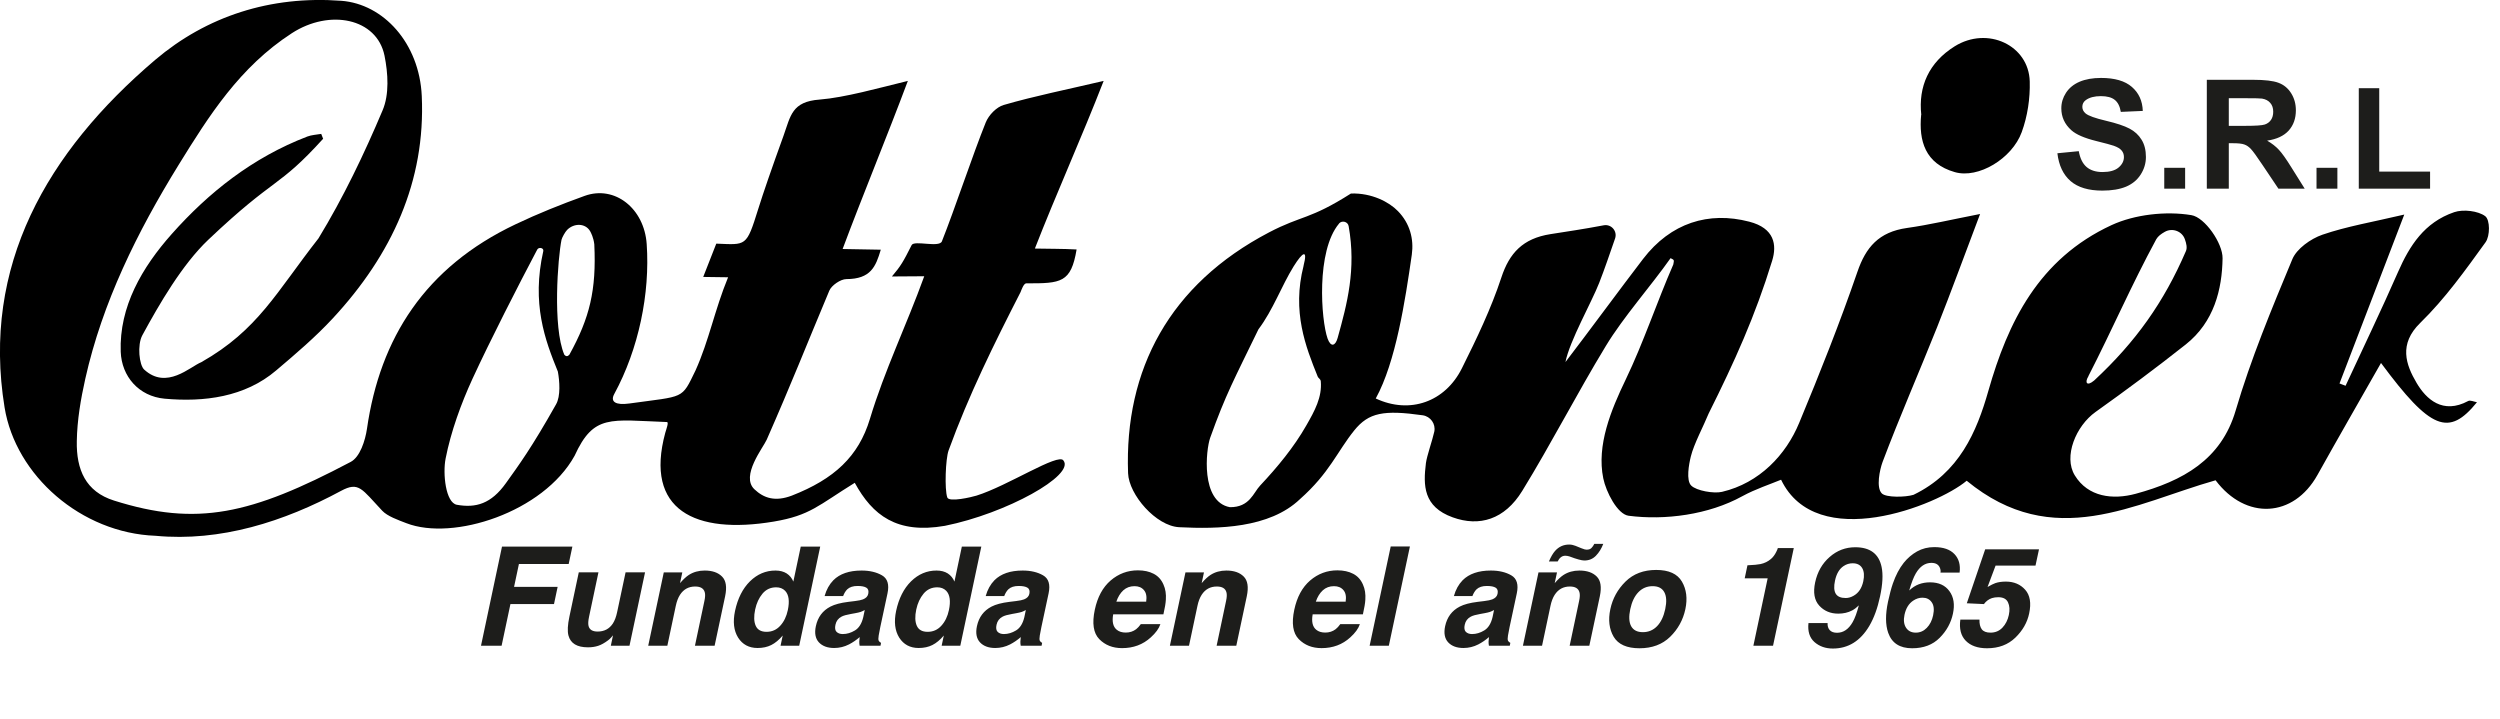 <svg width="212" height="61" viewBox="0 0 212 61" fill="none" xmlns="http://www.w3.org/2000/svg">
<g clip-path="url(#clip0_768_1553)">
<path d="M27.415 11.752C23.536 16.031 23.419 14.876 17.664 20.33C15.448 22.436 13.513 25.774 12.074 28.423C11.617 29.258 11.812 30.956 12.22 31.334C14.126 33.091 16.118 31.092 17.071 30.713C21.893 27.977 23.439 24.765 27.007 20.214C29.116 16.749 30.876 13.071 32.441 9.364C33.024 7.996 32.908 6.22 32.606 4.716C31.955 1.543 27.959 0.737 24.751 2.814C20.318 5.687 17.713 9.83 15.146 13.984C11.627 19.69 8.681 25.648 7.233 32.12C6.844 33.858 6.543 35.633 6.513 37.4C6.465 39.826 7.262 41.689 9.663 42.446C16.702 44.668 21.271 43.639 29.729 39.175C30.526 38.768 30.973 37.361 31.119 36.361C32.227 28.666 36.048 22.659 43.718 19.02C45.614 18.117 47.578 17.331 49.571 16.613C52.137 15.682 54.636 17.681 54.84 20.699C55.131 24.891 54.159 29.598 52.089 33.411C51.719 34.09 52.234 34.372 53.362 34.217C58.106 33.557 57.766 33.906 58.981 31.412C60.128 28.87 60.605 26.269 61.742 23.513C60.546 23.494 60.585 23.494 59.633 23.484L60.741 20.66C63.288 20.757 63.288 20.961 64.289 17.749C64.736 16.319 65.456 14.236 66.447 11.499C67.05 9.82 67.138 8.617 69.51 8.443C71.619 8.278 74.526 7.462 76.986 6.861C75.226 11.567 73.146 16.584 71.454 21.116C72.361 21.136 73.441 21.155 74.691 21.174C74.264 22.61 73.846 23.659 71.775 23.668C71.279 23.668 70.511 24.202 70.326 24.648C68.343 29.374 67.128 32.489 65.018 37.283C64.717 37.962 62.792 40.359 63.968 41.485C64.775 42.252 65.738 42.562 67.147 42.028C70.744 40.621 72.805 38.71 73.768 35.527C75.012 31.393 76.869 27.589 78.376 23.426L75.634 23.445C76.393 22.552 76.597 22.193 77.306 20.786C77.52 20.349 79.649 21.029 79.873 20.466C80.962 17.729 82.488 13.12 83.587 10.393C83.849 9.743 84.51 9.073 85.123 8.899C87.728 8.142 90.411 7.608 93.59 6.861C91.743 11.616 89.517 16.555 87.757 21.077C88.914 21.106 90.1 21.087 91.296 21.155C90.82 23.979 89.993 24.037 87.028 24.027C86.805 24.027 86.61 24.61 86.542 24.774C84.287 29.18 82.148 33.498 80.437 38.205C80.184 38.913 80.087 41.495 80.33 42.184C80.476 42.611 82.401 42.155 82.809 42.028C85.453 41.204 89.76 38.38 90.178 39.049C91.179 40.291 85.346 43.542 80.126 44.59C76.043 45.299 73.991 43.697 72.484 40.942C69.393 42.853 68.713 43.707 65.611 44.231C58.942 45.347 54.636 43.261 56.415 36.701C56.502 36.39 56.745 35.769 56.541 35.789C51.739 35.614 50.348 35.1 48.725 38.651C46.071 43.445 38.42 45.9 34.463 44.367C33.754 44.095 32.849 43.775 32.412 43.309C30.672 41.466 30.438 40.806 28.912 41.63C24.09 44.231 18.695 45.959 13.192 45.435C6.883 45.202 1.332 40.33 0.389 34.556C-1.565 22.562 3.957 12.906 13.163 5.075C17.509 1.388 22.924 -0.388 28.951 0.068C32.509 0.34 35.562 3.649 35.766 8.142C36.096 15.352 33.248 21.582 28.212 27.006C26.754 28.578 25.082 30.005 23.419 31.412C20.756 33.683 17.285 34.11 13.96 33.809C11.763 33.605 10.315 31.917 10.237 29.83C10.101 26.007 12.045 22.678 14.563 19.845C17.674 16.342 21.407 13.363 26.064 11.577C26.423 11.441 26.851 11.422 27.24 11.354C27.289 11.49 27.347 11.616 27.395 11.752H27.415ZM46.071 21.291C46.129 21.019 45.692 20.922 45.556 21.165C43.952 24.202 41.57 28.86 40.063 32.13C39.1 34.226 38.235 36.604 37.788 38.884C37.535 40.156 37.788 42.63 38.741 42.805C40.355 43.096 41.657 42.717 42.902 40.971C44 39.437 45.069 37.992 47.15 34.294C47.558 33.596 47.451 32.285 47.306 31.509C46.207 28.811 45.069 25.745 46.071 21.291ZM47.85 30.073C47.996 30.248 48.142 30.238 48.287 30.073C50.008 26.948 50.582 24.61 50.397 20.718C50.329 20.136 50.115 19.738 50.047 19.612C49.639 18.904 48.666 18.913 48.093 19.495C47.918 19.67 47.656 20.155 47.617 20.33C47.306 21.854 46.849 27.715 47.85 30.073Z" fill="black"/>
<path d="M116.66 33.79C119.557 35.148 122.551 34.081 123.97 31.228C125.225 28.715 126.449 26.162 127.315 23.532C127.995 21.465 129.133 20.223 131.476 19.855C132.895 19.631 134.246 19.437 135.986 19.107C136.638 18.981 137.172 19.602 136.959 20.223C136.463 21.65 136.084 22.776 135.607 23.998C134.966 25.638 133.109 28.899 132.749 30.704C134.567 28.336 137.513 24.328 139.331 21.96C141.683 18.894 144.891 17.904 148.333 18.797C150.481 19.35 150.695 20.767 150.277 22.116C148.848 26.783 147.079 30.694 144.891 35.071C144.483 36.08 143.637 37.662 143.385 38.7C143.219 39.36 142.967 40.738 143.414 41.175C143.861 41.621 145.348 41.873 146.029 41.708C149.208 40.961 151.454 38.564 152.572 35.857C154.331 31.626 156.023 27.366 157.51 23.047C158.22 20.98 159.309 19.67 161.72 19.331C163.586 19.069 165.424 18.632 167.912 18.147C166.551 21.737 165.453 24.755 164.267 27.744C162.74 31.567 161.088 35.342 159.639 39.185C159.406 39.816 159.075 41.349 159.581 41.844C159.941 42.203 161.574 42.174 162.264 41.961C166.143 40.088 167.621 36.633 168.612 33.149C170.265 27.346 172.861 21.96 179.063 19.088C181.017 18.186 183.671 17.885 185.829 18.244C186.967 18.428 188.493 20.631 188.474 21.902C188.435 24.542 187.754 27.307 185.353 29.209C182.864 31.179 180.307 33.081 177.702 34.935C176.04 36.119 174.961 38.71 175.942 40.311C177.07 42.155 179.17 42.397 181.105 41.873C185.1 40.786 188.357 38.991 189.582 34.818C190.865 30.451 192.634 26.201 194.394 21.97C194.764 21.097 195.93 20.253 196.941 19.903C199.002 19.195 201.209 18.826 203.882 18.195C201.919 23.329 200.159 27.919 198.39 32.519C198.565 32.586 198.73 32.654 198.905 32.713C200.392 29.5 201.938 26.298 203.357 23.057C204.33 20.844 205.584 18.855 208.121 17.991C208.889 17.729 210.153 17.885 210.746 18.331C211.164 18.651 211.164 20 210.775 20.544C209.064 22.911 207.343 25.328 205.234 27.385C203.396 29.18 204.009 30.917 204.932 32.48C205.739 33.848 207.149 35.168 209.307 34.003C209.472 33.916 209.783 34.061 210.046 34.11C207.664 37.041 206.128 36.478 201.909 30.781C200.033 34.081 198.254 37.167 196.523 40.272C194.491 43.921 190.437 44.125 187.881 40.728C180.998 42.679 174.144 46.822 166.775 40.767C164.276 42.863 154.049 46.939 151.036 40.68C150.131 41.058 148.868 41.466 147.75 42.077C144.882 43.659 141.178 44.134 138.106 43.736C137.153 43.61 136.191 41.708 135.957 40.563C135.384 37.759 136.609 34.779 137.863 32.179C139.37 29.044 140.507 25.609 141.897 22.426C141.985 21.999 141.956 22.048 141.664 21.892C139.982 24.28 137.668 26.871 136.171 29.345C133.712 33.392 131.563 37.594 129.084 41.631C127.587 44.066 125.448 44.687 123.193 43.872C120.685 42.97 120.685 41.155 120.918 39.273C120.996 38.661 121.472 37.322 121.628 36.604C121.764 35.944 121.307 35.313 120.646 35.216C117.34 34.75 116.067 34.983 114.842 36.497C113.374 38.322 112.752 40.097 110.234 42.329C107.648 44.804 103.273 44.872 99.997 44.707C98.033 44.61 95.729 41.951 95.661 40.127C95.34 31.315 99.2 24.115 107.609 19.709C110.409 18.244 111.05 18.642 114.56 16.41C116.329 16.351 117.807 17.137 118.546 17.904C119.557 18.942 119.907 20.262 119.722 21.592C119.158 25.512 118.361 30.704 116.67 33.78L116.66 33.79ZM110.545 22.514C110.905 21.126 110.487 21.33 109.699 22.591C108.669 24.251 107.959 26.279 106.715 27.928C104.673 32.14 103.944 33.431 102.622 37.128C102.262 38.137 101.795 42.553 104.294 43.009C105.976 43.028 106.287 41.776 106.86 41.175C108.338 39.602 109.728 37.914 110.768 36.09C111.488 34.838 112.12 33.683 112.003 32.334C111.984 32.13 111.799 32.092 111.731 31.907C110.73 29.423 109.544 26.434 110.545 22.533V22.514ZM177.099 31.907C176.778 32.412 176.934 32.81 177.585 32.266C181.124 28.977 183.506 25.609 185.363 21.3C185.489 21.019 185.411 20.66 185.275 20.282C185.032 19.593 184.206 19.302 183.574 19.66C183.263 19.835 183 20.029 182.854 20.282C180.706 24.251 179.151 27.89 177.09 31.907H177.099ZM113.549 18.962C111.595 21.291 112.023 27.123 112.577 28.705C112.849 29.462 113.238 29.355 113.432 28.656C114.239 25.764 115.017 22.834 114.365 19.175C114.297 18.787 113.792 18.661 113.539 18.962H113.549Z" fill="black"/>
<path d="M162.925 9.743C162.663 7.336 163.567 5.298 165.754 3.93C168.535 2.193 172.044 3.833 172.122 6.909C172.161 8.346 171.937 9.85 171.441 11.208C170.625 13.45 167.757 15.177 165.764 14.595C163.256 13.877 162.702 11.946 162.915 9.733L162.925 9.743Z" fill="black"/>
<path d="M174.466 12.996L176.28 12.819C176.389 13.428 176.61 13.875 176.941 14.161C177.277 14.446 177.729 14.589 178.295 14.589C178.896 14.589 179.347 14.463 179.649 14.211C179.956 13.955 180.109 13.657 180.109 13.317C180.109 13.099 180.044 12.914 179.914 12.763C179.788 12.607 179.566 12.473 179.246 12.36C179.028 12.284 178.531 12.15 177.754 11.957C176.754 11.709 176.053 11.404 175.65 11.043C175.083 10.535 174.8 9.916 174.8 9.185C174.8 8.715 174.932 8.276 175.197 7.869C175.465 7.458 175.85 7.145 176.349 6.931C176.853 6.716 177.46 6.609 178.169 6.609C179.328 6.609 180.2 6.863 180.783 7.371C181.371 7.88 181.68 8.558 181.709 9.406L179.845 9.488C179.765 9.013 179.593 8.673 179.328 8.467C179.068 8.257 178.675 8.152 178.151 8.152C177.609 8.152 177.185 8.264 176.878 8.486C176.681 8.629 176.582 8.82 176.582 9.059C176.582 9.278 176.675 9.465 176.859 9.62C177.095 9.817 177.666 10.023 178.573 10.237C179.479 10.451 180.149 10.674 180.582 10.905C181.018 11.132 181.358 11.444 181.602 11.843C181.85 12.238 181.974 12.727 181.974 13.311C181.974 13.84 181.827 14.335 181.533 14.797C181.239 15.259 180.823 15.603 180.286 15.83C179.748 16.052 179.078 16.164 178.276 16.164C177.109 16.164 176.213 15.895 175.587 15.358C174.962 14.816 174.588 14.029 174.466 12.996ZM183.529 16V14.23H185.299V16H183.529ZM187.138 16V6.767H191.062C192.049 6.767 192.764 6.851 193.21 7.019C193.659 7.183 194.018 7.476 194.287 7.901C194.555 8.325 194.69 8.81 194.69 9.355C194.69 10.048 194.486 10.621 194.079 11.075C193.671 11.524 193.063 11.807 192.252 11.925C192.655 12.16 192.987 12.418 193.247 12.7C193.512 12.981 193.867 13.481 194.312 14.199L195.439 16H193.21L191.862 13.991C191.383 13.273 191.056 12.822 190.879 12.637C190.703 12.448 190.516 12.32 190.319 12.253C190.121 12.181 189.809 12.146 189.38 12.146H189.002V16H187.138ZM189.002 10.672H190.382C191.276 10.672 191.834 10.634 192.057 10.558C192.28 10.483 192.454 10.353 192.58 10.168C192.706 9.983 192.769 9.752 192.769 9.475C192.769 9.164 192.685 8.915 192.517 8.726C192.353 8.532 192.12 8.411 191.818 8.36C191.666 8.339 191.213 8.329 190.457 8.329H189.002V10.672ZM196.441 16V14.23H198.21V16H196.441ZM200.025 16V7.48H201.759V14.553H206.071V16H200.025Z" fill="#1D1D1B"/>
<path d="M47.288 49.764L46.979 51.226H43.284L42.536 54.756H40.789L42.57 46.349H48.538L48.224 47.828H44.004L43.593 49.764H47.288ZM51.982 53.876C51.963 53.895 51.914 53.952 51.834 54.048C51.754 54.143 51.664 54.227 51.565 54.299C51.261 54.527 50.979 54.684 50.72 54.767C50.465 54.851 50.178 54.893 49.858 54.893C48.936 54.893 48.386 54.562 48.207 53.899C48.108 53.534 48.135 52.995 48.287 52.283L49.081 48.531H50.749L49.955 52.283C49.879 52.637 49.863 52.904 49.909 53.083C49.989 53.398 50.246 53.556 50.68 53.556C51.236 53.556 51.664 53.332 51.965 52.883C52.125 52.639 52.247 52.317 52.331 51.917L53.05 48.531H54.701L53.381 54.756H51.799L51.982 53.876ZM59.732 50.969C59.804 50.642 59.814 50.391 59.761 50.215C59.669 49.896 59.399 49.736 58.95 49.736C58.398 49.736 57.969 49.97 57.665 50.438C57.505 50.686 57.385 51.002 57.305 51.386L56.591 54.756H54.969L56.288 48.542H57.859L57.665 49.45C57.943 49.13 58.19 48.9 58.407 48.759C58.795 48.508 59.247 48.382 59.761 48.382C60.404 48.382 60.893 48.552 61.228 48.891C61.567 49.226 61.655 49.783 61.491 50.564L60.6 54.756H58.932L59.732 50.969ZM66.711 48.628C66.966 48.795 67.154 49.026 67.276 49.319L67.904 46.349H69.555L67.773 54.756H66.191L66.374 53.893C66.062 54.263 65.738 54.531 65.403 54.699C65.072 54.866 64.685 54.95 64.244 54.95C63.517 54.95 62.966 54.657 62.593 54.071C62.224 53.48 62.136 52.725 62.331 51.803C62.559 50.741 62.982 49.905 63.598 49.296C64.219 48.687 64.939 48.382 65.757 48.382C66.134 48.382 66.452 48.464 66.711 48.628ZM65.82 49.804C65.344 49.804 64.956 49.985 64.655 50.347C64.358 50.705 64.152 51.15 64.038 51.683C63.916 52.258 63.931 52.719 64.084 53.065C64.236 53.408 64.543 53.579 65.003 53.579C65.464 53.579 65.85 53.408 66.163 53.065C66.479 52.723 66.694 52.279 66.808 51.735C66.968 50.973 66.892 50.429 66.579 50.101C66.385 49.903 66.132 49.804 65.82 49.804ZM72.502 50.969C72.814 50.931 73.041 50.884 73.181 50.827C73.433 50.728 73.581 50.573 73.627 50.364C73.68 50.109 73.629 49.934 73.473 49.839C73.317 49.74 73.067 49.69 72.725 49.69C72.34 49.69 72.047 49.785 71.845 49.976C71.704 50.117 71.588 50.307 71.497 50.547H69.926C70.078 50.002 70.326 49.555 70.669 49.205C71.217 48.656 72.014 48.382 73.061 48.382C73.743 48.382 74.32 48.517 74.792 48.788C75.264 49.058 75.42 49.568 75.26 50.318L74.649 53.174C74.607 53.372 74.562 53.612 74.512 53.893C74.478 54.107 74.478 54.251 74.512 54.328C74.55 54.404 74.617 54.466 74.712 54.516L74.666 54.756H72.896C72.873 54.63 72.864 54.512 72.867 54.402C72.871 54.291 72.882 54.166 72.902 54.025C72.624 54.269 72.321 54.476 71.993 54.647C71.598 54.849 71.179 54.95 70.737 54.95C70.174 54.95 69.742 54.79 69.441 54.47C69.144 54.147 69.058 53.69 69.184 53.1C69.347 52.334 69.76 51.78 70.423 51.438C70.785 51.251 71.289 51.118 71.936 51.038L72.502 50.969ZM72.53 51.997L72.153 52.066C71.796 52.127 71.533 52.201 71.365 52.289C71.084 52.437 70.91 52.667 70.846 52.98C70.785 53.258 70.817 53.459 70.943 53.585C71.072 53.707 71.247 53.768 71.468 53.768C71.818 53.768 72.163 53.665 72.502 53.459C72.841 53.254 73.075 52.879 73.204 52.334L73.33 51.729C73.216 51.794 73.102 51.847 72.987 51.889C72.873 51.927 72.721 51.963 72.53 51.997ZM80.372 48.628C80.627 48.795 80.815 49.026 80.937 49.319L81.565 46.349H83.216L81.434 54.756H79.852L80.035 53.893C79.722 54.263 79.399 54.531 79.064 54.699C78.733 54.866 78.346 54.95 77.904 54.95C77.177 54.95 76.627 54.657 76.254 54.071C75.885 53.48 75.797 52.725 75.991 51.803C76.22 50.741 76.642 49.905 77.259 49.296C77.88 48.687 78.599 48.382 79.418 48.382C79.795 48.382 80.113 48.464 80.372 48.628ZM79.481 49.804C79.005 49.804 78.616 49.985 78.316 50.347C78.019 50.705 77.813 51.15 77.699 51.683C77.577 52.258 77.592 52.719 77.745 53.065C77.897 53.408 78.203 53.579 78.664 53.579C79.125 53.579 79.511 53.408 79.823 53.065C80.139 52.723 80.355 52.279 80.469 51.735C80.629 50.973 80.552 50.429 80.24 50.101C80.046 49.903 79.793 49.804 79.481 49.804ZM86.163 50.969C86.475 50.931 86.701 50.884 86.842 50.827C87.093 50.728 87.242 50.573 87.288 50.364C87.341 50.109 87.29 49.934 87.133 49.839C86.977 49.74 86.728 49.69 86.385 49.69C86.001 49.69 85.708 49.785 85.506 49.976C85.365 50.117 85.249 50.307 85.157 50.547H83.587C83.739 50.002 83.987 49.555 84.329 49.205C84.878 48.656 85.675 48.382 86.722 48.382C87.404 48.382 87.981 48.517 88.453 48.788C88.925 49.058 89.081 49.568 88.921 50.318L88.31 53.174C88.268 53.372 88.222 53.612 88.173 53.893C88.139 54.107 88.139 54.251 88.173 54.328C88.211 54.404 88.278 54.466 88.373 54.516L88.327 54.756H86.557C86.534 54.63 86.524 54.512 86.528 54.402C86.532 54.291 86.543 54.166 86.562 54.025C86.284 54.269 85.982 54.476 85.654 54.647C85.258 54.849 84.84 54.95 84.398 54.95C83.834 54.95 83.402 54.79 83.102 54.47C82.805 54.147 82.719 53.69 82.844 53.1C83.008 52.334 83.421 51.78 84.084 51.438C84.445 51.251 84.95 51.118 85.597 51.038L86.163 50.969ZM86.191 51.997L85.814 52.066C85.456 52.127 85.194 52.201 85.026 52.289C84.744 52.437 84.571 52.667 84.506 52.98C84.445 53.258 84.478 53.459 84.603 53.585C84.733 53.707 84.908 53.768 85.129 53.768C85.479 53.768 85.824 53.665 86.163 53.459C86.501 53.254 86.736 52.879 86.865 52.334L86.991 51.729C86.876 51.794 86.762 51.847 86.648 51.889C86.534 51.927 86.382 51.963 86.191 51.997ZM96.345 53.357C96.478 53.254 96.61 53.111 96.739 52.928H98.401C98.279 53.298 98.007 53.673 97.585 54.053C96.922 54.659 96.111 54.961 95.152 54.961C94.36 54.961 93.714 54.706 93.216 54.196C92.721 53.686 92.595 52.856 92.839 51.706C93.067 50.629 93.514 49.802 94.181 49.227C94.851 48.653 95.622 48.365 96.494 48.365C97.012 48.365 97.457 48.462 97.83 48.656C98.207 48.851 98.485 49.157 98.664 49.576C98.832 49.945 98.898 50.373 98.864 50.861C98.849 51.146 98.78 51.558 98.658 52.094H94.398C94.287 52.719 94.39 53.157 94.706 53.408C94.897 53.564 95.15 53.642 95.466 53.642C95.801 53.642 96.094 53.547 96.345 53.357ZM96.208 49.707C95.831 49.707 95.513 49.825 95.254 50.061C94.999 50.297 94.803 50.617 94.666 51.021H97.196C97.261 50.591 97.198 50.265 97.008 50.044C96.821 49.82 96.555 49.707 96.208 49.707ZM103.969 50.969C104.042 50.642 104.051 50.391 103.998 50.215C103.907 49.896 103.636 49.736 103.187 49.736C102.635 49.736 102.207 49.97 101.902 50.438C101.742 50.686 101.622 51.002 101.542 51.386L100.828 54.756H99.207L100.526 48.542H102.096L101.902 49.45C102.18 49.13 102.428 48.9 102.645 48.759C103.033 48.508 103.484 48.382 103.998 48.382C104.641 48.382 105.131 48.552 105.466 48.891C105.805 49.226 105.892 49.783 105.728 50.564L104.838 54.756H103.17L103.969 50.969ZM113.261 53.357C113.395 53.254 113.526 53.111 113.655 52.928H115.317C115.195 53.298 114.923 53.673 114.501 54.053C113.838 54.659 113.027 54.961 112.068 54.961C111.276 54.961 110.63 54.706 110.132 54.196C109.637 53.686 109.511 52.856 109.755 51.706C109.983 50.629 110.431 49.802 111.097 49.227C111.767 48.653 112.538 48.365 113.41 48.365C113.928 48.365 114.373 48.462 114.746 48.656C115.123 48.851 115.401 49.157 115.58 49.576C115.747 49.945 115.814 50.373 115.78 50.861C115.765 51.146 115.696 51.558 115.574 52.094H111.314C111.203 52.719 111.306 53.157 111.622 53.408C111.813 53.564 112.066 53.642 112.382 53.642C112.717 53.642 113.01 53.547 113.261 53.357ZM113.124 49.707C112.747 49.707 112.429 49.825 112.171 50.061C111.915 50.297 111.719 50.617 111.582 51.021H114.112C114.177 50.591 114.114 50.265 113.924 50.044C113.737 49.82 113.471 49.707 113.124 49.707ZM116.145 54.756L117.933 46.338H119.561L117.773 54.756H116.145ZM125.866 50.969C126.178 50.931 126.404 50.884 126.545 50.827C126.796 50.728 126.945 50.573 126.991 50.364C127.044 50.109 126.992 49.934 126.836 49.839C126.68 49.74 126.431 49.69 126.088 49.69C125.704 49.69 125.411 49.785 125.209 49.976C125.068 50.117 124.952 50.307 124.86 50.547H123.29C123.442 50.002 123.69 49.555 124.032 49.205C124.581 48.656 125.378 48.382 126.425 48.382C127.107 48.382 127.684 48.517 128.156 48.788C128.628 49.058 128.784 49.568 128.624 50.318L128.013 53.174C127.971 53.372 127.925 53.612 127.876 53.893C127.842 54.107 127.842 54.251 127.876 54.328C127.914 54.404 127.98 54.466 128.076 54.516L128.03 54.756H126.26C126.237 54.63 126.227 54.512 126.231 54.402C126.235 54.291 126.246 54.166 126.265 54.025C125.987 54.269 125.685 54.476 125.357 54.647C124.961 54.849 124.542 54.95 124.101 54.95C123.537 54.95 123.105 54.79 122.804 54.47C122.507 54.147 122.422 53.69 122.547 53.1C122.711 52.334 123.124 51.78 123.787 51.438C124.148 51.251 124.653 51.118 125.3 51.038L125.866 50.969ZM125.894 51.997L125.517 52.066C125.159 52.127 124.897 52.201 124.729 52.289C124.447 52.437 124.274 52.667 124.209 52.98C124.148 53.258 124.181 53.459 124.306 53.585C124.436 53.707 124.611 53.768 124.832 53.768C125.182 53.768 125.527 53.665 125.866 53.459C126.204 53.254 126.439 52.879 126.568 52.334L126.694 51.729C126.579 51.794 126.465 51.847 126.351 51.889C126.237 51.927 126.084 51.963 125.894 51.997ZM133.907 50.969C133.979 50.642 133.988 50.391 133.935 50.215C133.844 49.896 133.573 49.736 133.124 49.736C132.572 49.736 132.144 49.97 131.839 50.438C131.679 50.686 131.559 51.002 131.479 51.386L130.766 54.756H129.144L130.463 48.542H132.033L131.839 49.45C132.117 49.13 132.365 48.9 132.582 48.759C132.97 48.508 133.421 48.382 133.935 48.382C134.579 48.382 135.068 48.552 135.403 48.891C135.742 49.226 135.829 49.783 135.666 50.564L134.775 54.756H133.107L133.907 50.969ZM134.089 46.486C134.238 46.54 134.335 46.574 134.381 46.589C134.43 46.604 134.485 46.612 134.546 46.612C134.729 46.612 134.866 46.564 134.957 46.469C135.053 46.37 135.133 46.254 135.197 46.121H135.957C135.805 46.52 135.597 46.856 135.334 47.126C135.072 47.396 134.744 47.531 134.352 47.531C134.234 47.531 134.074 47.503 133.872 47.446C133.751 47.415 133.636 47.381 133.53 47.343L133.101 47.189C133.04 47.166 132.98 47.151 132.919 47.143C132.861 47.132 132.802 47.126 132.742 47.126C132.597 47.126 132.471 47.168 132.365 47.252C132.254 47.339 132.163 47.459 132.091 47.611H131.348C131.516 47.219 131.689 46.922 131.868 46.72C132.188 46.359 132.587 46.178 133.067 46.178C133.17 46.178 133.267 46.189 133.358 46.212C133.454 46.235 133.533 46.26 133.598 46.286L134.089 46.486ZM142.627 49.319C143.012 49.978 143.109 50.756 142.919 51.655C142.724 52.569 142.294 53.351 141.628 54.002C140.965 54.649 140.099 54.973 139.029 54.973C137.96 54.973 137.23 54.649 136.842 54.002C136.458 53.351 136.362 52.569 136.557 51.655C136.747 50.756 137.175 49.978 137.841 49.319C138.508 48.66 139.376 48.331 140.446 48.331C141.516 48.331 142.243 48.66 142.627 49.319ZM140.143 49.707C139.667 49.707 139.265 49.877 138.938 50.215C138.611 50.551 138.38 51.03 138.247 51.655C138.114 52.279 138.138 52.761 138.321 53.1C138.508 53.438 138.839 53.608 139.315 53.608C139.791 53.608 140.193 53.438 140.52 53.1C140.847 52.761 141.078 52.279 141.211 51.655C141.344 51.03 141.318 50.551 141.131 50.215C140.948 49.877 140.619 49.707 140.143 49.707ZM150.623 46.806C150.699 46.658 150.745 46.547 150.76 46.475H152.113L150.354 54.756H148.687L149.897 49.045H147.95L148.184 47.937C148.706 47.914 149.073 47.88 149.286 47.834C149.629 47.762 149.926 47.617 150.177 47.4C150.352 47.252 150.501 47.053 150.623 46.806ZM157.099 52.768C157.289 52.441 157.466 51.963 157.63 51.335C157.44 51.522 157.251 51.664 157.065 51.763C156.722 51.946 156.328 52.037 155.883 52.037C155.224 52.037 154.687 51.811 154.272 51.358C153.857 50.901 153.741 50.244 153.924 49.387C154.114 48.5 154.523 47.783 155.152 47.234C155.78 46.682 156.503 46.406 157.322 46.406C158.582 46.406 159.328 46.964 159.56 48.08C159.694 48.712 159.65 49.544 159.429 50.575C159.216 51.577 158.911 52.412 158.515 53.083C157.758 54.358 156.728 54.996 155.426 54.996C154.805 54.996 154.285 54.813 153.867 54.447C153.452 54.078 153.282 53.541 153.358 52.837H154.98C154.965 53.081 155.024 53.279 155.157 53.431C155.294 53.583 155.502 53.659 155.78 53.659C156.317 53.659 156.756 53.362 157.099 52.768ZM155.608 49.239C155.502 49.73 155.523 50.099 155.671 50.347C155.82 50.591 156.102 50.712 156.517 50.712C156.741 50.712 156.966 50.648 157.19 50.518C157.609 50.282 157.881 49.873 158.007 49.29C158.106 48.822 158.076 48.451 157.916 48.177C157.756 47.903 157.485 47.766 157.105 47.766C156.827 47.766 156.572 47.844 156.339 48C155.974 48.243 155.73 48.656 155.608 49.239ZM162.462 48.622C162.271 48.95 162.085 49.433 161.902 50.073C162.153 49.833 162.424 49.658 162.713 49.547C163.006 49.437 163.324 49.382 163.667 49.382C164.402 49.382 164.95 49.631 165.311 50.13C165.677 50.629 165.776 51.266 165.608 52.043C165.445 52.816 165.07 53.498 164.483 54.088C163.897 54.678 163.118 54.973 162.148 54.973C161.104 54.973 160.429 54.537 160.12 53.665C159.88 52.983 159.875 52.104 160.103 51.026C160.24 50.395 160.377 49.88 160.514 49.484C160.758 48.78 161.066 48.194 161.439 47.725C161.759 47.326 162.136 47.004 162.57 46.76C163.008 46.517 163.493 46.395 164.026 46.395C164.796 46.395 165.367 46.593 165.74 46.989C166.113 47.381 166.258 47.904 166.174 48.559H164.552C164.582 48.426 164.561 48.279 164.489 48.12C164.371 47.861 164.135 47.731 163.781 47.731C163.252 47.731 162.812 48.028 162.462 48.622ZM162.239 50.935C161.866 51.183 161.62 51.582 161.502 52.134C161.407 52.58 161.449 52.944 161.628 53.225C161.811 53.507 162.087 53.648 162.456 53.648C162.818 53.648 163.13 53.513 163.393 53.242C163.659 52.968 163.838 52.614 163.929 52.18C164.032 51.697 163.992 51.327 163.809 51.072C163.631 50.813 163.37 50.684 163.027 50.684C162.749 50.684 162.486 50.768 162.239 50.935ZM168.544 49.776C168.829 49.612 169.048 49.504 169.201 49.45C169.456 49.363 169.753 49.319 170.092 49.319C170.777 49.319 171.325 49.549 171.736 50.01C172.148 50.471 172.26 51.141 172.073 52.02C171.913 52.785 171.523 53.469 170.903 54.071C170.282 54.672 169.482 54.973 168.504 54.973C167.716 54.973 167.114 54.761 166.699 54.339C166.284 53.916 166.13 53.317 166.237 52.54H167.859C167.847 52.894 167.912 53.168 168.053 53.362C168.197 53.553 168.445 53.648 168.795 53.648C169.199 53.648 169.536 53.507 169.806 53.225C170.076 52.94 170.257 52.582 170.349 52.152C170.44 51.729 170.417 51.373 170.28 51.084C170.147 50.791 169.871 50.644 169.452 50.644C169.254 50.644 169.077 50.669 168.921 50.718C168.647 50.809 168.418 50.979 168.236 51.226L166.785 51.158L168.344 46.583H172.907L172.61 47.965H169.224L168.544 49.776Z" fill="#1D1D1B"/>
</g>
<defs>
<clipPath id="clip0_768_1553">
<rect width="212" height="61" fill="white"/>
</clipPath>
</defs>
</svg>
